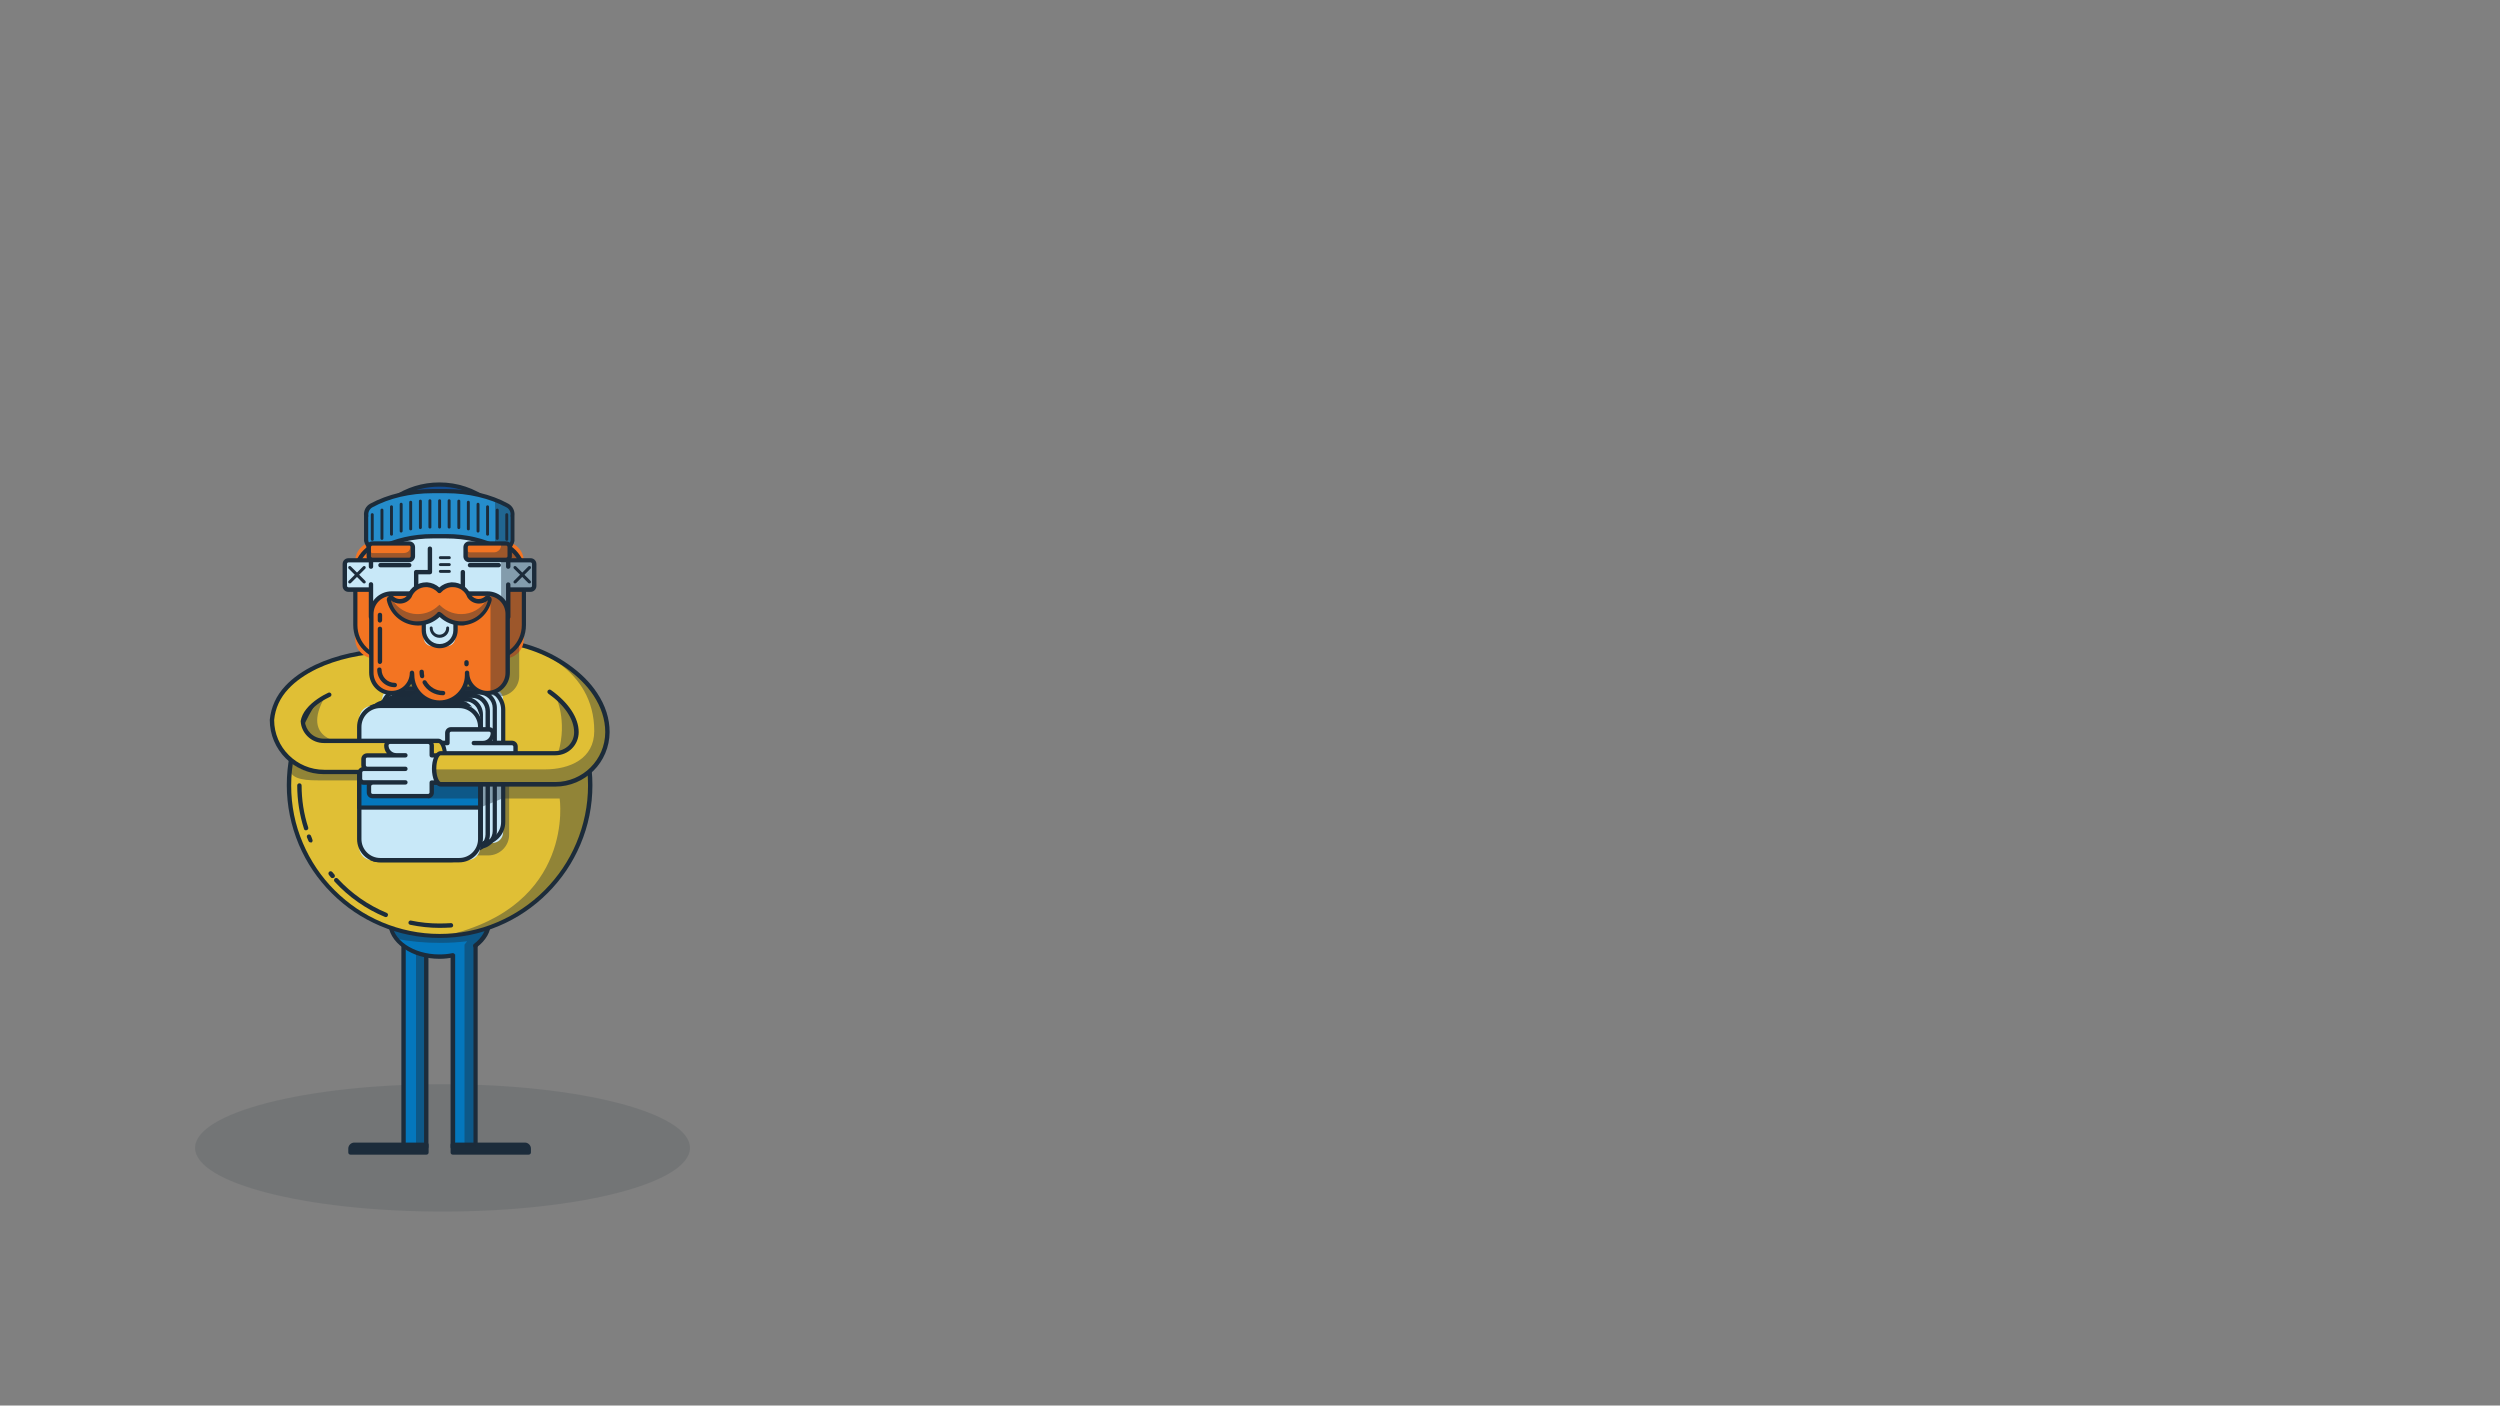 <?xml version="1.0" encoding="utf-8"?>
<!-- Generator: Adobe Illustrator 21.0.0, SVG Export Plug-In . SVG Version: 6.00 Build 0)  -->
<svg version="1.1" id="Layer_1" xmlns="http://www.w3.org/2000/svg" xmlns:xlink="http://www.w3.org/1999/xlink" x="0px" y="0px"
	 viewBox="0 0 1366 768" style="enable-background:new 0 0 1366 768;" xml:space="preserve">
<rect x="0" y="0" width="1366" height="768" fill="#808080" stroke="none"/>
<style type="text/css">
	.st0{opacity:0.13;fill:#262F3D;}
	.st1{fill:#0477BD;}
	.st2{fill:#1C2C3B;}
	.st3{opacity:0.4;fill:#1C2C3B;}
	.st4{fill:#E0BF35;}
	.st5{fill:#C8E8F8;}
	.st6{fill:none;stroke:#FFFFFF;stroke-miterlimit:10;}
	.st7{opacity:0.4;}
	.st8{fill:#F37422;}
	.st9{fill:#124B90;}
	.st10{fill:#258DCC;}
</style>
<g>
	<ellipse class="st0" cx="241.8" cy="627.2" rx="135.2" ry="34.8"/>
	<g>
		<g>
			<g>
				<rect x="220.5" y="514.7" class="st1" width="12.4" height="112.1"/>
				<path class="st2" d="M232.9,628h-12.4c-0.7,0-1.2-0.5-1.2-1.2V514.7c0-0.7,0.5-1.2,1.2-1.2h12.4c0.7,0,1.2,0.5,1.2,1.2v112.1
					C234.1,627.5,233.5,628,232.9,628z M221.7,625.6h10V515.8h-10V625.6z"/>
			</g>
			<rect x="227.3" y="514.7" class="st3" width="5.6" height="112.1"/>
			<g>
				<path class="st2" d="M191.5,629.8H233v-4.2h-39.2c-1.3,0-2.3,1-2.3,2.3V629.8z"/>
				<path class="st2" d="M233,630.9h-41.5c-0.7,0-1.2-0.5-1.2-1.2v-2.1c0-1.8,1.5-3.3,3.3-3.3H233c0.7,0,1.2,0.5,1.2,1.2v4.2
					C234.2,630.4,233.7,630.9,233,630.9z M192.7,628.6h39.2v-1.9h-38.2c-0.5,0-0.9,0.4-0.9,0.9V628.6z"/>
			</g>
		</g>
		<g>
			<g>
				
					<rect x="247.5" y="514.7" transform="matrix(-1 -4.396584e-11 4.396584e-11 -1 507.308 1141.472)" class="st1" width="12.4" height="112.1"/>
				<path class="st2" d="M259.8,628h-12.4c-0.7,0-1.2-0.5-1.2-1.2V514.7c0-0.7,0.5-1.2,1.2-1.2h12.4c0.7,0,1.2,0.5,1.2,1.2v112.1
					C261,627.5,260.5,628,259.8,628z M248.7,625.6h10V515.8h-10V625.6z"/>
			</g>
			<g>
				<path class="st2" d="M288.9,629.8h-41.5v-4.2h39.2c1.3,0,2.3,1,2.3,2.3V629.8z"/>
				<path class="st2" d="M288.9,630.9h-41.5c-0.7,0-1.2-0.5-1.2-1.2v-4.2c0-0.7,0.5-1.2,1.2-1.2h39.4c1.8,0,3.3,1.5,3.3,3.3v2.1
					C290.1,630.4,289.5,630.9,288.9,630.9z M248.5,628.6h39.2v-0.9c0-0.5-0.4-0.9-0.9-0.9h-38.2V628.6z"/>
			</g>
		</g>
	</g>
	<g>
		<path class="st1" d="M247.6,522c-2.4,0.5-4.8,0.7-7.4,0.7c-14.9,0-26.9-8.5-26.9-18.9s12.1-18.9,26.9-18.9s26.9,8.5,26.9,18.9
			c0,5-2.8,9.6-7.4,13"/>
		<path class="st2" d="M240.2,523.9c-7.4,0-14.4-2-19.7-5.8c-5.4-3.8-8.4-8.9-8.4-14.4c0-5.5,3-10.6,8.4-14.4
			c5.3-3.7,12.3-5.8,19.7-5.8s14.4,2,19.7,5.8c5.4,3.8,8.4,8.9,8.4,14.4c0,5.3-2.8,10.2-7.9,14c-0.5,0.4-1.3,0.3-1.7-0.2
			c-0.4-0.5-0.3-1.3,0.2-1.7c4.4-3.3,6.9-7.6,6.9-12.1c0-9.8-11.6-17.8-25.8-17.8c-14.2,0-25.8,8-25.8,17.8
			c0,9.8,11.6,17.8,25.8,17.8c2.4,0,4.9-0.2,7.2-0.7c0.6-0.1,1.3,0.3,1.4,0.9c0.1,0.6-0.3,1.3-0.9,1.4
			C245.3,523.6,242.8,523.9,240.2,523.9z"/>
	</g>
	<g>
		<circle class="st4" cx="240.2" cy="429.1" r="82.2"/>
		<path class="st2" d="M240.2,512.5c-11.3,0-22.2-2.2-32.5-6.6c-9.9-4.2-18.8-10.2-26.5-17.9c-7.7-7.7-13.7-16.6-17.9-26.5
			c-4.3-10.3-6.6-21.2-6.6-32.5c0-11.3,2.2-22.2,6.6-32.5c4.2-9.9,10.2-18.8,17.9-26.5c7.7-7.7,16.6-13.7,26.5-17.9
			c10.3-4.3,21.2-6.6,32.5-6.6c11.3,0,22.2,2.2,32.5,6.6c9.9,4.2,18.8,10.2,26.5,17.9c7.7,7.7,13.7,16.6,17.9,26.5
			c4.3,10.3,6.6,21.2,6.6,32.5c0,11.3-2.2,22.2-6.6,32.5c-4.2,9.9-10.2,18.8-17.9,26.5c-7.7,7.7-16.6,13.7-26.5,17.9
			C262.4,510.3,251.4,512.5,240.2,512.5z M240.2,348.1c-10.9,0-21.5,2.1-31.5,6.4c-9.6,4.1-18.3,9.9-25.8,17.4
			c-7.4,7.4-13.3,16.1-17.4,25.8c-4.2,10-6.4,20.6-6.4,31.5c0,10.9,2.1,21.5,6.4,31.5c4.1,9.6,9.9,18.3,17.4,25.8
			c7.4,7.4,16.1,13.3,25.8,17.4c10,4.2,20.6,6.4,31.5,6.4c10.9,0,21.5-2.1,31.5-6.4c9.6-4.1,18.3-9.9,25.8-17.4
			c7.4-7.4,13.3-16.1,17.4-25.8c4.2-10,6.4-20.6,6.4-31.5c0-10.9-2.1-21.5-6.4-31.5c-4.1-9.6-9.9-18.3-17.4-25.8
			c-7.4-7.4-16.1-13.3-25.8-17.4C261.7,350.2,251.1,348.1,240.2,348.1z"/>
	</g>
	<g>
		<path class="st4" d="M167.2,452.5c-2.3-7.3-3.6-15.2-3.6-23.3"/>
		<path class="st2" d="M167.2,453.7c-0.5,0-1-0.3-1.1-0.8c-2.4-7.6-3.7-15.6-3.7-23.7c0-0.7,0.5-1.2,1.2-1.2c0.7,0,1.2,0.5,1.2,1.2
			c0,7.8,1.2,15.6,3.6,22.9c0.2,0.6-0.1,1.3-0.8,1.5C167.4,453.6,167.3,453.7,167.2,453.7z"/>
	</g>
	<g>
		<path class="st4" d="M169.7,459.2c-0.3-0.7-0.6-1.4-0.9-2.1"/>
		<path class="st2" d="M169.7,460.3c-0.5,0-0.9-0.3-1.1-0.7c-0.3-0.7-0.6-1.4-0.9-2.1c-0.2-0.6,0.1-1.3,0.7-1.5
			c0.6-0.2,1.3,0.1,1.5,0.7c0.3,0.7,0.6,1.4,0.8,2.1c0.3,0.6,0,1.3-0.6,1.6C170,460.3,169.8,460.3,169.7,460.3z"/>
	</g>
	<g>
		<path class="st4" d="M181.7,478.7c-0.4-0.4-0.8-0.9-1.1-1.4"/>
		<path class="st2" d="M181.7,479.8c-0.3,0-0.7-0.1-0.9-0.4c-0.4-0.5-0.8-0.9-1.1-1.4c-0.4-0.5-0.3-1.3,0.2-1.7
			c0.5-0.4,1.3-0.3,1.7,0.2c0.4,0.4,0.7,0.9,1.1,1.3c0.4,0.5,0.4,1.2-0.1,1.7C182.2,479.7,182,479.8,181.7,479.8z"/>
	</g>
	<g>
		<path class="st4" d="M210.8,500c-10.4-4.3-19.6-10.8-27.1-19"/>
		<path class="st2" d="M210.8,501.1c-0.2,0-0.3,0-0.5-0.1c-10.4-4.3-19.9-11-27.5-19.3c-0.4-0.5-0.4-1.2,0.1-1.7
			c0.5-0.4,1.2-0.4,1.7,0.1c7.4,8.1,16.6,14.5,26.7,18.7c0.6,0.3,0.9,0.9,0.6,1.5C211.7,500.9,211.3,501.1,210.8,501.1z"/>
	</g>
	<g>
		<path class="st4" d="M246.4,505.5c-2.1,0.2-4.1,0.2-6.2,0.2c-5.4,0-10.7-0.6-15.9-1.6"/>
		<path class="st2" d="M240.2,507c-5.4,0-10.8-0.6-16.1-1.7c-0.6-0.1-1.1-0.8-0.9-1.4c0.1-0.6,0.8-1.1,1.4-0.9
			c5.1,1.1,10.4,1.6,15.6,1.6c2,0,4.1-0.1,6.1-0.2c0.7-0.1,1.2,0.4,1.3,1.1c0.1,0.7-0.4,1.2-1.1,1.3
			C244.4,506.9,242.3,507,240.2,507z"/>
	</g>
	<g>
		<path class="st3" d="M266.8,467.4h-43.1c-6.3,0-11.5-5.1-11.5-11.5v-47.8c-0.2-0.2,65.7,0,66,0v47.8
			C278.3,462.2,273.1,467.4,266.8,467.4z"/>
		<g>
			<path class="st5" d="M269.1,460.6h-54.5c-3.2,0-5.8-2.6-5.8-5.8v-72.7c0-3.2,2.6-5.8,5.8-5.8h54.5c3.2,0,5.8,2.6,5.8,5.8v72.7
				C274.9,458,272.3,460.6,269.1,460.6z"/>
			<path class="st2" d="M263.4,461.8h-43.1c-7,0-12.7-5.7-12.7-12.7v-61.3c0-7,5.7-12.7,12.7-12.7h43.1c7,0,12.7,5.7,12.7,12.7v61.3
				C276.1,456.1,270.4,461.8,263.4,461.8z M220.4,377.5c-5.7,0-10.3,4.6-10.3,10.3v61.3c0,5.7,4.6,10.3,10.3,10.3h43.1
				c5.7,0,10.3-4.6,10.3-10.3v-61.3c0-5.7-4.6-10.3-10.3-10.3H220.4z"/>
		</g>
		<g>
			<g>
				<path class="st5" d="M255,462.6h-26.1c-8.5,0-15.3-6.9-15.3-15.3v-53.7c0-8.5,6.9-15.3,15.3-15.3H255c8.5,0,15.3,6.9,15.3,15.3
					v53.7C270.3,455.7,263.4,462.6,255,462.6z"/>
				<path class="st2" d="M261.8,463.8h-39.8c-5.3,0-9.7-4.3-9.7-9.7v-67.3c0-5.3,4.3-9.7,9.7-9.7h39.8c5.3,0,9.7,4.3,9.7,9.7v67.3
					C271.5,459.4,267.2,463.8,261.8,463.8z M222.1,379.5c-4,0-7.3,3.3-7.3,7.3v67.3c0,4,3.3,7.3,7.3,7.3h39.8c4,0,7.3-3.3,7.3-7.3
					v-67.3c0-4-3.3-7.3-7.3-7.3H222.1z"/>
			</g>
			<g>
				<path class="st5" d="M251.2,464.4h-26.1c-8.5,0-15.3-6.9-15.3-15.3v-53.7c0-8.5,6.9-15.3,15.3-15.3h26.1
					c8.5,0,15.3,6.9,15.3,15.3v53.7C266.5,457.6,259.6,464.4,251.2,464.4z"/>
				<path class="st2" d="M258,465.6h-39.8c-5.3,0-9.7-4.3-9.7-9.7v-67.3c0-5.3,4.3-9.7,9.7-9.7H258c5.3,0,9.7,4.3,9.7,9.7v67.3
					C267.7,461.3,263.4,465.6,258,465.6z M218.3,381.3c-4,0-7.3,3.3-7.3,7.3v67.3c0,4,3.3,7.3,7.3,7.3H258c4,0,7.3-3.3,7.3-7.3
					v-67.3c0-4-3.3-7.3-7.3-7.3H218.3z"/>
			</g>
			<g>
				<path class="st5" d="M247.4,466.3h-26.1c-8.5,0-15.3-6.9-15.3-15.3v-53.7c0-8.5,6.9-15.3,15.3-15.3h26.1
					c8.5,0,15.3,6.9,15.3,15.3v53.7C262.7,459.4,255.9,466.3,247.4,466.3z"/>
				<path class="st2" d="M254.2,467.4h-39.8c-5.3,0-9.7-4.3-9.7-9.7v-67.3c0-5.3,4.3-9.7,9.7-9.7h39.8c5.3,0,9.7,4.3,9.7,9.7v67.3
					C263.9,463.1,259.6,467.4,254.2,467.4z M214.5,383.2c-4,0-7.3,3.3-7.3,7.3v67.3c0,4,3.3,7.3,7.3,7.3h39.8c4,0,7.3-3.3,7.3-7.3
					v-67.3c0-4-3.3-7.3-7.3-7.3H214.5z"/>
			</g>
			<g>
				<path class="st5" d="M243.6,468.1h-26.1c-8.5,0-15.3-6.9-15.3-15.3v-53.7c0-8.5,6.9-15.3,15.3-15.3h26.1
					c8.5,0,15.3,6.9,15.3,15.3v53.7C258.9,461.2,252.1,468.1,243.6,468.1z"/>
				<path class="st2" d="M250.4,469.3h-39.8c-5.3,0-9.7-4.3-9.7-9.7v-67.3c0-5.3,4.3-9.7,9.7-9.7h39.8c5.3,0,9.7,4.3,9.7,9.7v67.3
					C260.1,465,255.8,469.3,250.4,469.3z M210.7,385c-4,0-7.3,3.3-7.3,7.3v67.3c0,4,3.3,7.3,7.3,7.3h39.8c4,0,7.3-3.3,7.3-7.3v-67.3
					c0-4-3.3-7.3-7.3-7.3H210.7z"/>
			</g>
			<g>
				<path class="st5" d="M239.8,469.9h-26.1c-8.5,0-15.3-6.9-15.3-15.3V401c0-8.5,6.9-15.3,15.3-15.3h26.1c8.5,0,15.3,6.9,15.3,15.3
					v53.7C255.1,463.1,248.3,469.9,239.8,469.9z"/>
				<path class="st2" d="M246.6,471.1h-39.8c-5.3,0-9.7-4.3-9.7-9.7v-67.3c0-5.3,4.3-9.7,9.7-9.7h39.8c5.3,0,9.7,4.3,9.7,9.7v67.3
					C256.3,466.8,252,471.1,246.6,471.1z M206.9,386.8c-4,0-7.3,3.3-7.3,7.3v67.3c0,4,3.3,7.3,7.3,7.3h39.8c4,0,7.3-3.3,7.3-7.3
					v-67.3c0-4-3.3-7.3-7.3-7.3H206.9z"/>
			</g>
		</g>
		<g>
			<path class="st5" d="M255.5,470h-52.3c-3.8,0-6.9-3.1-6.9-6.9v-70.5c0-3.8,3.1-6.9,6.9-6.9h52.3c3.8,0,6.9,3.1,6.9,6.9v70.5
				C262.3,466.9,259.3,470,255.5,470z"/>
			<path class="st2" d="M250.9,471.2h-43.1c-7,0-12.7-5.7-12.7-12.7v-61.3c0-7,5.7-12.7,12.7-12.7h43.1c7,0,12.7,5.7,12.7,12.7v61.3
				C263.5,465.5,257.8,471.2,250.9,471.2z M207.8,386.9c-5.7,0-10.3,4.6-10.3,10.3v61.3c0,5.7,4.6,10.3,10.3,10.3h43.1
				c5.7,0,10.3-4.6,10.3-10.3v-61.3c0-5.7-4.6-10.3-10.3-10.3H207.8z"/>
		</g>
		<g>
			<rect x="196.3" y="414.5" class="st1" width="66" height="26.7"/>
			<path class="st2" d="M262.3,442.4h-66c-0.7,0-1.2-0.5-1.2-1.2v-26.7c0-0.7,0.5-1.2,1.2-1.2h66c0.7,0,1.2,0.5,1.2,1.2v26.7
				C263.5,441.9,263,442.4,262.3,442.4z M197.5,440.1h63.7v-24.3h-63.7V440.1z"/>
		</g>
	</g>
	<path class="st6" d="M240.2,412.7"/>
	<path class="st6" d="M240.2,422.2"/>
	<path class="st6" d="M237,412.7"/>
	<g>
		<path class="st5" d="M236.6,420.8h7.8v5.4c0,1.1,0.9,2,2,2h30.3c1.1,0,2-0.9,2-2v-3.4c0-1.1-0.9-2-2-2h-17.8h22.8c1.1,0,2-0.9,2-2
			v-3.4c0-1.1-0.9-2-2-2h-22.8h20.8c1.1,0,2-0.9,2-2v-3.4c0-1.1-0.9-2-2-2h-20.8l0,0h5c3,0,5.4-2.4,5.4-5.4l0,0c0-1.1-0.9-2-2-2
			h-20.8c-1.1,0-2,0.9-2,2v5.4h-7.8V420.8z"/>
		<path class="st2" d="M276.7,429.4h-30.3c-1.8,0-3.2-1.4-3.2-3.2V422h-6.6c-0.7,0-1.2-0.5-1.2-1.2v-14.9c0-0.7,0.5-1.2,1.2-1.2h6.6
			v-4.2c0-1.8,1.4-3.2,3.2-3.2h20.8c1.8,0,3.2,1.4,3.2,3.2c0,1.6-0.6,3.1-1.5,4.2h10.8c1.8,0,3.2,1.4,3.2,3.2v3.4
			c0,0.4-0.1,0.7-0.2,1c1.3,0.4,2.2,1.6,2.2,3v3.4c0,1.8-1.4,3.2-3.2,3.2h-1.9c0.1,0.3,0.1,0.6,0.1,0.8v3.4
			C279.9,428,278.5,429.4,276.7,429.4z M237.8,419.6h6.6c0.7,0,1.2,0.5,1.2,1.2v5.4c0,0.5,0.4,0.8,0.8,0.8h30.3
			c0.5,0,0.8-0.4,0.8-0.8v-3.4c0-0.5-0.4-0.8-0.8-0.8h-17.8c-0.7,0-1.2-0.5-1.2-1.2c0-0.7,0.5-1.2,1.2-1.2h22.8
			c0.5,0,0.8-0.4,0.8-0.8v-3.4c0-0.5-0.4-0.8-0.8-0.8h-22.8c-0.7,0-1.2-0.5-1.2-1.2s0.5-1.2,1.2-1.2h20.8c0.5,0,0.8-0.4,0.8-0.8
			v-3.4c0-0.5-0.4-0.8-0.8-0.8h-20.8c-0.7,0-1.2-0.5-1.2-1.2s0.5-1.2,1.2-1.2h5c2.3,0,4.2-1.9,4.2-4.2c0-0.5-0.4-0.8-0.8-0.8h-20.8
			c-0.5,0-0.8,0.4-0.8,0.8v5.4c0,0.7-0.5,1.2-1.2,1.2h-6.6V419.6z"/>
	</g>
	<g>
		<path class="st4" d="M180,379.6c-3.5,1.7-8.4,4.6-11.6,8.6c-1.4,1.8-2.5,3.8-2.9,6c0.2,2.7,1.4,5.3,3.4,7.3
			c2.2,2.2,5.1,3.4,8.1,3.4h62.5v0c0,0,0.1,0,0.1,0c2,0,3.6,3.8,3.6,8.5s-1.6,8.5-3.6,8.5c0,0-0.1,0-0.1,0v0H177
			c-15.7,0-28.5-12.8-28.5-28.4h0c0,0,0,0,0,0c0,0,0,0,0,0c0.6-6.5,3.2-12.5,8.2-17.8c4-4.3,9.4-8.1,16-11.3
			c11.2-5.4,25.7-8.6,38.8-8.6v16.9"/>
		<path class="st2" d="M239.6,423C239.6,423,239.6,423,239.6,423C239.5,423,239.5,423,239.6,423H177c-16.3,0-29.6-13.3-29.6-29.6
			c0,0,0,0,0,0c0,0,0,0,0,0c0,0,0-0.1,0-0.1c0.7-6.9,3.5-13.2,8.5-18.5c4.1-4.4,9.6-8.3,16.3-11.5c11.4-5.4,26.1-8.7,39.3-8.7
			c0.7,0,1.2,0.5,1.2,1.2v16.9c0,0.7-0.5,1.2-1.2,1.2c-0.7,0-1.2-0.5-1.2-1.2V357c-12.6,0.2-26.4,3.3-37.1,8.4
			c-6.4,3.1-11.7,6.8-15.6,11c-4.6,4.9-7.2,10.6-7.8,17c0,15,12.3,27.2,27.3,27.2h62.4c0.1,0,0.1,0,0.2,0l0,0c0.9,0,2.4-2.8,2.4-7.3
			c0-4.5-1.6-7.2-2.4-7.3l0,0c-0.1,0-0.1,0-0.2,0H177c-3.4,0-6.6-1.3-9-3.7c-2.2-2.2-3.5-5-3.7-8.1c0-0.1,0-0.2,0-0.3
			c0.4-2.2,1.4-4.4,3.1-6.5c3.5-4.4,9-7.5,12-8.9c0.6-0.3,1.3,0,1.6,0.6c0.3,0.6,0,1.3-0.6,1.6c-2.8,1.3-8,4.2-11.2,8.2
			c-1.4,1.7-2.2,3.5-2.6,5.3c0.2,2.4,1.3,4.7,3,6.4c2,2,4.6,3,7.3,3h62.5c0,0,0,0,0,0c0,0,0,0,0,0c1.5,0,2.8,1.1,3.7,3.2
			c0.7,1.7,1.2,4,1.2,6.5c0,2.4-0.4,4.7-1.2,6.5C242.4,421.9,241.1,423,239.6,423z"/>
	</g>
	<g>
		<path class="st5" d="M243.7,427.6h-7.8v5.4c0,1.1-0.9,2-2,2h-30.3c-1.1,0-2-0.9-2-2v-3.4c0-1.1,0.9-2,2-2h17.8h-22.8
			c-1.1,0-2-0.9-2-2v-3.4c0-1.1,0.9-2,2-2h22.8h-20.8c-1.1,0-2-0.9-2-2v-3.4c0-1.1,0.9-2,2-2h20.8l0,0h-5c-3,0-5.4-2.4-5.4-5.4l0,0
			c0-1.1,0.9-2,2-2h20.8c1.1,0,2,0.9,2,2v5.4h7.8V427.6z"/>
		<path class="st2" d="M233.9,436.2h-30.3c-1.8,0-3.2-1.4-3.2-3.2v-3.4c0-0.3,0-0.6,0.1-0.8h-1.9c-1.8,0-3.2-1.4-3.2-3.2v-3.4
			c0-1.4,0.9-2.6,2.2-3c-0.1-0.3-0.2-0.7-0.2-1v-3.4c0-1.8,1.4-3.2,3.2-3.2h10.8c-1-1.1-1.5-2.6-1.5-4.2c0-1.8,1.4-3.2,3.2-3.2h20.8
			c1.8,0,3.2,1.4,3.2,3.2v4.2h6.6c0.7,0,1.2,0.5,1.2,1.2v14.9c0,0.7-0.5,1.2-1.2,1.2h-6.6v4.2C237.1,434.8,235.7,436.2,233.9,436.2z
			 M203.6,428.8c-0.5,0-0.8,0.4-0.8,0.8v3.4c0,0.5,0.4,0.8,0.8,0.8h30.3c0.5,0,0.8-0.4,0.8-0.8v-5.4c0-0.7,0.5-1.2,1.2-1.2h6.6
			v-12.5h-6.6c-0.7,0-1.2-0.5-1.2-1.2v-5.4c0-0.5-0.4-0.8-0.8-0.8h-20.8c-0.5,0-0.8,0.4-0.8,0.8c0,2.3,1.9,4.2,4.2,4.2h5
			c0.7,0,1.2,0.5,1.2,1.2s-0.5,1.2-1.2,1.2h-20.8c-0.5,0-0.8,0.4-0.8,0.8v3.4c0,0.5,0.4,0.8,0.8,0.8h20.8c0.7,0,1.2,0.5,1.2,1.2
			s-0.5,1.2-1.2,1.2h-22.8c-0.5,0-0.8,0.4-0.8,0.8v3.4c0,0.5,0.4,0.8,0.8,0.8h22.8c0.7,0,1.2,0.5,1.2,1.2c0,0.7-0.5,1.2-1.2,1.2
			H203.6z"/>
	</g>
	<g>
		<path class="st4" d="M269.9,367.6v-16.9c13.1,0,28,5.1,40.1,13.5c6.4,4.5,11.5,9.6,15.3,15.3c4.4,6.6,6.6,13.5,6.6,20.6h0
			c0,0,0,0,0,0c0,0,0,0,0,0h0c0,15.7-12.8,28.4-28.5,28.4h-62.5v0c0,0-0.1,0-0.1,0c-2,0-3.6-3.8-3.6-8.5s1.6-8.5,3.6-8.5
			c0,0,0.1,0,0.1,0v0h62.5c3.1,0,5.9-1.2,8.1-3.4c2.2-2.2,3.4-5.1,3.4-8.1c0-7.5-5.3-15.5-14.7-22"/>
		<path class="st2" d="M303.4,429.8h-62.5c0,0,0,0,0,0c0,0,0,0,0,0c-1.5,0-2.8-1.1-3.7-3.2c-0.7-1.7-1.2-4-1.2-6.5s0.4-4.7,1.2-6.5
			c0.9-2.1,2.2-3.2,3.7-3.2c0,0,0,0,0,0c0,0,0,0,0,0h62.5c2.7,0,5.3-1.1,7.3-3c2-2,3-4.6,3-7.3c0-7.1-5.2-14.8-14.1-21.1
			c-0.5-0.4-0.7-1.1-0.3-1.7c0.4-0.5,1.1-0.7,1.7-0.3c9.6,6.8,15.2,15.2,15.2,23c0,3.4-1.3,6.6-3.7,9c-2.4,2.4-5.6,3.7-9,3.7H241
			c-0.1,0-0.1,0-0.2,0l0,0c-0.9,0-2.4,2.8-2.4,7.3c0,4.5,1.6,7.2,2.4,7.3l0,0c0.1,0,0.1,0,0.2,0h62.4c15,0,27.3-12.2,27.3-27.3
			c0,0,0,0,0,0c0-6.8-2.2-13.6-6.4-20c-3.6-5.5-8.7-10.5-15-15c-11.5-8.1-25.7-13-38.2-13.3v15.7c0,0.7-0.5,1.2-1.2,1.2
			s-1.2-0.5-1.2-1.2v-16.9c0-0.7,0.5-1.2,1.2-1.2c13.3,0,28.5,5.1,40.8,13.8c6.5,4.6,11.8,9.8,15.6,15.6c4.5,6.8,6.8,13.9,6.8,21.3
			c0,0,0,0,0,0C333,416.5,319.7,429.8,303.4,429.8z"/>
	</g>
	<g>
		<path class="st3" d="M286.6,353.2c-0.2-0.1-0.3-0.1-0.3-0.1C286.3,353.1,286.5,353.1,286.6,353.2z"/>
		<path class="st3" d="M286.2,353.1L286.2,353.1c-5.6-1.5-9.3-1.9-9.3-1.9L286.2,353.1z"/>
		<path class="st3" d="M322.4,375.6c-10.6-13.6-25.9-19.8-35.8-22.5c3.8,1.1,38.1,11.7,38.1,46.3c0,15.1-13.2,21-27.1,21
			s-60.6,0-60.6,0l0.5,5.8l-3.7,10.1l28.6,0l0,4.9l12.1-4.9l31.3,0c0,0,8.8,58.6-62.2,74.9c-1.1,0-2.2,0.1-3.3,0.1
			c-9.3,0-18.2-1.5-26.6-4.4c0.5,2.2,1.6,4.3,3.1,6.1c7,1.4,15,2.2,23.5,2.2c5.2,0,10.2-0.3,14.9-0.9l-1.4,1.9v110.5h6.2V518.7
			l3.4-5.6c0.1,0,0.3-0.1,0.4-0.1c1.3-1.6,2.2-3.4,2.8-5.2l0,0c0,0,32-9.4,49.6-47.2c3.8-11.4,6.7-17.9,5.9-39
			C322,421.6,344,403.3,322.4,375.6z M243.8,511.2l15.1-2.1C254,510.3,249,511,243.8,511.2z"/>
	</g>
	<g class="st7">
		<path class="st2" d="M167.5,366.9c0.1-0.1,0.2-0.1,0.3-0.2C167.8,366.7,167.7,366.8,167.5,366.9z"/>
	</g>
	<g>
		<path class="st8" d="M275.6,359.8h-70.9c-5.8,0-10.6-4.8-10.6-10.6v-42.6c0-5.8,4.8-10.6,10.6-10.6h70.9c5.8,0,10.6,4.8,10.6,10.6
			v42.6C286.2,355.1,281.5,359.8,275.6,359.8z"/>
		<path class="st2" d="M267.9,361h-55.4c-10.8,0-19.5-8.8-19.5-19.5v-27.2c0-10.8,8.8-19.5,19.5-19.5h55.4
			c10.8,0,19.5,8.8,19.5,19.5v27.2C287.4,352.3,278.7,361,267.9,361z M212.5,297.2c-9.5,0-17.2,7.7-17.2,17.2v27.2
			c0,9.5,7.7,17.2,17.2,17.2h55.4c9.5,0,17.2-7.7,17.2-17.2v-27.2c0-9.5-7.7-17.2-17.2-17.2H212.5z"/>
	</g>
	<g>
		<path class="st5" d="M289.7,322.2h-99c-1.2,0-2.3-1-2.3-2.3v-11.5c0-1.2,1-2.3,2.3-2.3h99c1.2,0,2.3,1,2.3,2.3v11.5
			C291.9,321.1,290.9,322.2,289.7,322.2z"/>
		<path class="st2" d="M289.9,323.4h-99.5c-1.8,0-3.2-1.4-3.2-3.2v-12c0-1.8,1.4-3.2,3.2-3.2h99.5c1.8,0,3.2,1.4,3.2,3.2v12
			C293.1,321.9,291.7,323.4,289.9,323.4z M190.4,307.3c-0.5,0-0.8,0.4-0.8,0.8v12c0,0.5,0.4,0.8,0.8,0.8h99.5c0.5,0,0.8-0.4,0.8-0.8
			v-12c0-0.5-0.4-0.8-0.8-0.8H190.4z"/>
	</g>
	<g>
		<g>
			<g>
				<line class="st5" x1="191.1" y1="310" x2="199" y2="317.9"/>
				<path class="st2" d="M199,318.8c-0.2,0-0.4-0.1-0.6-0.2l-7.9-7.9c-0.3-0.3-0.3-0.9,0-1.2c0.3-0.3,0.9-0.3,1.2,0l7.9,7.9
					c0.3,0.3,0.3,0.9,0,1.2C199.4,318.7,199.2,318.8,199,318.8z"/>
			</g>
			<g>
				<line class="st5" x1="199" y1="310" x2="191.1" y2="317.9"/>
				<path class="st2" d="M191.1,318.8c-0.2,0-0.4-0.1-0.6-0.2c-0.3-0.3-0.3-0.9,0-1.2l7.9-7.9c0.3-0.3,0.9-0.3,1.2,0
					c0.3,0.3,0.3,0.9,0,1.2l-7.9,7.9C191.5,318.7,191.3,318.8,191.1,318.8z"/>
			</g>
		</g>
		<g>
			<g>
				<line class="st5" x1="281.4" y1="310" x2="289.3" y2="317.9"/>
				<path class="st2" d="M289.3,318.8c-0.2,0-0.4-0.1-0.6-0.2l-7.9-7.9c-0.3-0.3-0.3-0.9,0-1.2c0.3-0.3,0.9-0.3,1.2,0l7.9,7.9
					c0.3,0.3,0.3,0.9,0,1.2C289.7,318.7,289.5,318.8,289.3,318.8z"/>
			</g>
			<g>
				<line class="st5" x1="289.3" y1="310" x2="281.4" y2="317.9"/>
				<path class="st2" d="M281.4,318.8c-0.2,0-0.4-0.1-0.6-0.2c-0.3-0.3-0.3-0.9,0-1.2l7.9-7.9c0.3-0.3,0.9-0.3,1.2,0
					c0.3,0.3,0.3,0.9,0,1.2l-7.9,7.9C281.8,318.7,281.6,318.8,281.4,318.8z"/>
			</g>
		</g>
	</g>
	<g>
		<polyline class="st5" points="277.7,309.7 277.7,292.2 202.7,292.2 202.7,309.7 		"/>
		<path class="st2" d="M277.7,310.8c-0.7,0-1.2-0.5-1.2-1.2v-16.3h-72.6v16.3c0,0.7-0.5,1.2-1.2,1.2s-1.2-0.5-1.2-1.2v-17.5
			c0-0.7,0.5-1.2,1.2-1.2h75c0.7,0,1.2,0.5,1.2,1.2v17.5C278.9,310.3,278.3,310.8,277.7,310.8z"/>
	</g>
	<g>
		<path class="st9" d="M215.3,272.4l51,0.9c-7.3-5.4-16.4-8.7-26.2-8.7C231,264.7,222.4,267.5,215.3,272.4L215.3,272.4z"/>
		<path class="st2" d="M266.3,274.5C266.3,274.5,266.3,274.5,266.3,274.5l-51-0.9c-0.5,0-1-0.3-1.1-0.8c-0.2-0.5,0-1,0.4-1.3l0,0
			c0,0,0,0,0,0c7.5-5.2,16.3-7.9,25.5-7.9c9.8,0,19.1,3.1,26.9,8.9c0.4,0.3,0.6,0.8,0.4,1.3C267.3,274.2,266.8,274.5,266.3,274.5z
			 M219.3,271.3l43,0.8c-6.7-4.1-14.3-6.2-22.2-6.2C232.8,265.9,225.7,267.7,219.3,271.3z"/>
	</g>
	<g>
		<path class="st10" d="M280.1,282.1c0.4-2.3-0.6-4.7-2.8-5.8c-9.3-5-21.1-7.8-33.4-7.8h-1.1h-5.4h-1.1c-12.3,0-24.1,2.8-33.4,7.8
			c-2.1,1.2-3.2,3.6-2.8,5.8l-0.1,0v13.3l0,0c0.1,0.6,0.3,1.3,0.6,1.9c1,1.8,2.9,2.9,4.8,2.9c0.9,0,1.8-0.2,2.6-0.7
			c7.7-4.2,17.7-6.5,28.1-6.5h1.1h5.4h1.1c10.5,0,20.5,2.3,28.1,6.5c0.8,0.5,1.7,0.7,2.6,0.7c1.9,0,3.8-1,4.8-2.9
			c0.3-0.6,0.5-1.2,0.6-1.9l0,0L280.1,282.1L280.1,282.1z"/>
		<path class="st2" d="M274.7,301.3c-1.1,0-2.2-0.3-3.2-0.8c-7.5-4.1-17.3-6.3-27.6-6.3h-7.6c-10.3,0-20.1,2.3-27.6,6.3
			c-1,0.5-2.1,0.8-3.2,0.8c-2.4,0-4.7-1.3-5.8-3.5c-0.3-0.6-0.6-1.3-0.7-1.9c-0.1-0.2-0.1-0.3-0.1-0.5v-13.3c0-0.1,0-0.2,0-0.3
			c-0.3-2.7,1-5.3,3.4-6.6c9.4-5.1,21.5-8,33.9-8h7.6c12.4,0,24.5,2.8,33.9,8c2.4,1.3,3.7,3.9,3.4,6.6c0,0.1,0,0.2,0,0.3v13.3
			c0,0.2,0,0.4-0.1,0.5c-0.1,0.7-0.4,1.3-0.7,1.9C279.4,300,277.2,301.3,274.7,301.3z M236.4,291.8h7.6c10.7,0,20.8,2.4,28.7,6.6
			c0.6,0.3,1.3,0.5,2,0.5c1.6,0,3-0.9,3.8-2.2c0.3-0.5,0.4-1,0.5-1.5c0-0.1,0-0.1,0-0.2v-12.5c-0.1-0.2-0.1-0.5-0.1-0.7
			c0.4-1.8-0.5-3.7-2.2-4.6c-9.1-4.9-20.7-7.7-32.8-7.7h-7.6c-12.1,0-23.7,2.7-32.8,7.7c-1.6,0.9-2.5,2.7-2.2,4.6
			c0,0.2,0,0.5-0.1,0.7v12.5c0,0.1,0,0.1,0,0.2c0.1,0.5,0.2,1,0.5,1.5c0.7,1.4,2.2,2.2,3.8,2.2c0.7,0,1.4-0.2,2-0.5
			C215.5,294.2,225.7,291.8,236.4,291.8z"/>
	</g>
	<g>
		<g>
			<line class="st5" x1="276.9" y1="281.1" x2="276.9" y2="294.6"/>
			<path class="st2" d="M276.9,295.5c-0.5,0-0.8-0.4-0.8-0.8v-13.5c0-0.5,0.4-0.8,0.8-0.8c0.5,0,0.8,0.4,0.8,0.8v13.5
				C277.8,295.1,277.4,295.5,276.9,295.5z"/>
		</g>
		<g>
			<line class="st5" x1="271.7" y1="278.7" x2="271.7" y2="294.2"/>
			<path class="st2" d="M271.7,295c-0.5,0-0.8-0.4-0.8-0.8v-15.5c0-0.5,0.4-0.8,0.8-0.8c0.5,0,0.8,0.4,0.8,0.8v15.5
				C272.5,294.7,272.1,295,271.7,295z"/>
		</g>
		<g>
			<line class="st5" x1="266.4" y1="276.8" x2="266.4" y2="291.8"/>
			<path class="st2" d="M266.4,292.7c-0.5,0-0.8-0.4-0.8-0.8v-15c0-0.5,0.4-0.8,0.8-0.8c0.5,0,0.8,0.4,0.8,0.8v15
				C267.3,292.3,266.9,292.7,266.4,292.7z"/>
		</g>
		<g>
			<line class="st5" x1="261.2" y1="275.4" x2="261.2" y2="290.1"/>
			<path class="st2" d="M261.2,291c-0.5,0-0.8-0.4-0.8-0.8v-14.7c0-0.5,0.4-0.8,0.8-0.8s0.8,0.4,0.8,0.8v14.7
				C262,290.6,261.6,291,261.2,291z"/>
		</g>
		<g>
			<line class="st5" x1="255.9" y1="274.4" x2="255.9" y2="289"/>
			<path class="st2" d="M255.9,289.8c-0.5,0-0.8-0.4-0.8-0.8v-14.6c0-0.5,0.4-0.8,0.8-0.8s0.8,0.4,0.8,0.8V289
				C256.8,289.4,256.4,289.8,255.9,289.8z"/>
		</g>
		<g>
			<line class="st5" x1="250.7" y1="273.8" x2="250.7" y2="288.3"/>
			<path class="st2" d="M250.7,289.1c-0.5,0-0.8-0.4-0.8-0.8v-14.5c0-0.5,0.4-0.8,0.8-0.8c0.5,0,0.8,0.4,0.8,0.8v14.5
				C251.5,288.7,251.1,289.1,250.7,289.1z"/>
		</g>
		<g>
			<line class="st5" x1="245.4" y1="273.5" x2="245.4" y2="288"/>
			<path class="st2" d="M245.4,288.8c-0.5,0-0.8-0.4-0.8-0.8v-14.4c0-0.5,0.4-0.8,0.8-0.8c0.5,0,0.8,0.4,0.8,0.8V288
				C246.3,288.4,245.9,288.8,245.4,288.8z"/>
		</g>
		<g>
			<line class="st5" x1="240.2" y1="273.5" x2="240.2" y2="287.9"/>
			<path class="st2" d="M240.2,288.8c-0.5,0-0.8-0.4-0.8-0.8v-14.4c0-0.5,0.4-0.8,0.8-0.8c0.5,0,0.8,0.4,0.8,0.8v14.4
				C241,288.4,240.6,288.8,240.2,288.8z"/>
		</g>
		<g>
			<line class="st5" x1="234.9" y1="273.5" x2="234.9" y2="288"/>
			<path class="st2" d="M234.9,288.8c-0.5,0-0.8-0.4-0.8-0.8v-14.4c0-0.5,0.4-0.8,0.8-0.8c0.5,0,0.8,0.4,0.8,0.8V288
				C235.8,288.4,235.4,288.8,234.9,288.8z"/>
		</g>
		<g>
			<line class="st5" x1="229.7" y1="273.8" x2="229.7" y2="288.3"/>
			<path class="st2" d="M229.7,289.1c-0.5,0-0.8-0.4-0.8-0.8v-14.5c0-0.5,0.4-0.8,0.8-0.8c0.5,0,0.8,0.4,0.8,0.8v14.5
				C230.5,288.7,230.1,289.1,229.7,289.1z"/>
		</g>
		<g>
			<line class="st5" x1="224.4" y1="274.4" x2="224.4" y2="289"/>
			<path class="st2" d="M224.4,289.8c-0.5,0-0.8-0.4-0.8-0.8v-14.6c0-0.5,0.4-0.8,0.8-0.8c0.5,0,0.8,0.4,0.8,0.8V289
				C225.3,289.4,224.9,289.8,224.4,289.8z"/>
		</g>
		<g>
			<line class="st5" x1="219.2" y1="275.4" x2="219.2" y2="290.1"/>
			<path class="st2" d="M219.2,291c-0.5,0-0.8-0.4-0.8-0.8v-14.7c0-0.5,0.4-0.8,0.8-0.8c0.5,0,0.8,0.4,0.8,0.8v14.7
				C220,290.6,219.6,291,219.2,291z"/>
		</g>
		<g>
			<line class="st5" x1="213.9" y1="276.8" x2="213.9" y2="291.8"/>
			<path class="st2" d="M213.9,292.7c-0.5,0-0.8-0.4-0.8-0.8v-15c0-0.5,0.4-0.8,0.8-0.8c0.5,0,0.8,0.4,0.8,0.8v15
				C214.8,292.3,214.4,292.7,213.9,292.7z"/>
		</g>
		<g>
			<line class="st5" x1="208.7" y1="278.7" x2="208.7" y2="294.2"/>
			<path class="st2" d="M208.7,295c-0.5,0-0.8-0.4-0.8-0.8v-15.5c0-0.5,0.4-0.8,0.8-0.8c0.5,0,0.8,0.4,0.8,0.8v15.5
				C209.5,294.7,209.1,295,208.7,295z"/>
		</g>
		<g>
			<line class="st5" x1="203.4" y1="281.1" x2="203.4" y2="294.6"/>
			<path class="st2" d="M203.4,295.5c-0.5,0-0.8-0.4-0.8-0.8v-13.5c0-0.5,0.4-0.8,0.8-0.8c0.5,0,0.8,0.4,0.8,0.8v13.5
				C204.3,295.1,203.9,295.5,203.4,295.5z"/>
		</g>
	</g>
	<g>
		<path class="st2" d="M223.6,310h-15.7c-0.7,0-1.2-0.5-1.2-1.2s0.5-1.2,1.2-1.2h15.7c0.7,0,1.2,0.5,1.2,1.2S224.3,310,223.6,310z"
			/>
		<path class="st2" d="M272.5,310h-15.7c-0.7,0-1.2-0.5-1.2-1.2s0.5-1.2,1.2-1.2h15.7c0.7,0,1.2,0.5,1.2,1.2S273.1,310,272.5,310z"
			/>
	</g>
	<g>
		<polyline class="st5" points="277.7,319.3 277.7,337.1 202.7,337.1 202.7,319.3 		"/>
		<path class="st2" d="M277.7,338.3h-75c-0.7,0-1.2-0.5-1.2-1.2v-17.8c0-0.7,0.5-1.2,1.2-1.2s1.2,0.5,1.2,1.2V336h72.6v-16.6
			c0-0.7,0.5-1.2,1.2-1.2c0.7,0,1.2,0.5,1.2,1.2v17.8C278.9,337.8,278.3,338.3,277.7,338.3z"/>
	</g>
	<g>
		<g>
			<polyline class="st5" points="234.9,299.8 234.9,312.6 227.4,312.6 227.4,324.5 252.9,324.5 252.9,312.6 			"/>
			<path class="st2" d="M252.9,325.7h-25.5c-0.7,0-1.2-0.5-1.2-1.2v-11.9c0-0.7,0.5-1.2,1.2-1.2h6.3v-11.6c0-0.7,0.5-1.2,1.2-1.2
				c0.7,0,1.2,0.5,1.2,1.2v12.8c0,0.7-0.5,1.2-1.2,1.2h-6.3v9.6h23.1v-10.8c0-0.7,0.5-1.2,1.2-1.2c0.7,0,1.2,0.5,1.2,1.2v11.9
				C254.1,325.2,253.6,325.7,252.9,325.7z"/>
		</g>
		<g>
			<line class="st5" x1="245.5" y1="304.6" x2="240.6" y2="304.6"/>
			<path class="st2" d="M245.5,305.5h-4.9c-0.5,0-0.8-0.4-0.8-0.8c0-0.5,0.4-0.8,0.8-0.8h4.9c0.5,0,0.8,0.4,0.8,0.8
				C246.4,305.1,246,305.5,245.5,305.5z"/>
		</g>
		<g>
			<line class="st5" x1="245.5" y1="308.4" x2="240.6" y2="308.4"/>
			<path class="st2" d="M245.5,309.3h-4.9c-0.5,0-0.8-0.4-0.8-0.8s0.4-0.8,0.8-0.8h4.9c0.5,0,0.8,0.4,0.8,0.8S246,309.3,245.5,309.3
				z"/>
		</g>
		<g>
			<line class="st5" x1="245.5" y1="312.2" x2="240.6" y2="312.2"/>
			<path class="st2" d="M245.5,313h-4.9c-0.5,0-0.8-0.4-0.8-0.8c0-0.5,0.4-0.8,0.8-0.8h4.9c0.5,0,0.8,0.4,0.8,0.8
				C246.4,312.7,246,313,245.5,313z"/>
		</g>
	</g>
	<g>
		<path class="st8" d="M266.3,324.4L266.3,324.4L266.3,324.4h-26.1h0H214h0c-6.1,0-11.1,5-11.1,11.1v32.1c0,6.1,5,11.1,11.1,11.1h0
			c6.1,0,11.1-5,11.1-11.1l0.1,1.3c0,8.3,6.8,15,15,15h0c8.3,0,15-6.8,15-15v-1.3c0,6.1,5,11,11.1,11h0c6.1,0,11.1-5,11.1-11.1
			v-32.1C277.4,329.4,272.4,324.4,266.3,324.4z"/>
		<path class="st2" d="M240.2,385.1c-7.3,0-13.5-4.9-15.5-11.5c-2.1,3.7-6.1,6.2-10.7,6.2c-6.8,0-12.3-5.5-12.3-12.3v-32.1
			c0-6.8,5.5-12.3,12.3-12.3h52.3c6.8,0,12.3,5.5,12.3,12.3v32.1c0,6.8-5.5,12.3-12.3,12.3c-4.5,0-8.5-2.5-10.6-6.1
			C253.7,380.3,247.5,385.1,240.2,385.1z M225.1,366.4c0.6,0,1.1,0.5,1.2,1.1l0.1,1.3c0,0,0,0.1,0,0.1c0,7.6,6.2,13.8,13.8,13.8
			s13.8-6.2,13.8-13.8v-1.3c0-0.7,0.5-1.2,1.2-1.2h0c0.7,0,1.2,0.5,1.2,1.2c0,5.4,4.5,9.9,9.9,9.9c5.5,0,9.9-4.4,9.9-9.9v-32.1
			c0-5.5-4.4-9.9-9.9-9.9H214c-5.5,0-9.9,4.4-9.9,9.9v32.1c0,5.5,4.4,9.9,9.9,9.9s9.9-4.4,9.9-9.9
			C223.9,367,224.4,366.5,225.1,366.4C225.1,366.4,225.1,366.4,225.1,366.4z"/>
	</g>
	<g>
		<path class="st8" d="M232,372.8c2,3.5,5.8,5.9,10.1,5.9h0"/>
		<path class="st2" d="M242.1,379.9c-4.6,0-8.9-2.5-11.1-6.5c-0.3-0.6-0.1-1.3,0.4-1.6c0.6-0.3,1.3-0.1,1.6,0.4
			c1.9,3.3,5.3,5.3,9.1,5.3c0.7,0,1.2,0.5,1.2,1.2S242.7,379.9,242.1,379.9z"/>
	</g>
	<g>
		<path class="st8" d="M230.5,367.1c0,0.8,0.1,1.6,0.2,2.3"/>
		<path class="st2" d="M230.7,370.6c-0.6,0-1-0.4-1.2-0.9c-0.2-0.8-0.3-1.7-0.3-2.6c0-0.7,0.5-1.2,1.2-1.2c0.7,0,1.2,0.5,1.2,1.2
			c0,0.7,0.1,1.4,0.2,2.1c0.1,0.6-0.3,1.3-0.9,1.4C230.9,370.6,230.8,370.6,230.7,370.6z"/>
	</g>
	<g>
		<path class="st8" d="M207.4,365.9c0,4.6,3.8,8.4,8.4,8.4h0"/>
		<path class="st2" d="M215.7,375.5c-5.3,0-9.6-4.3-9.6-9.6c0-0.7,0.5-1.2,1.2-1.2c0.7,0,1.2,0.5,1.2,1.2c0,4,3.2,7.2,7.2,7.2
			c0.7,0,1.2,0.5,1.2,1.2S216.4,375.5,215.7,375.5z"/>
	</g>
	<g>
		<path class="st5" d="M244.1,353.1h-7.9c-2.6,0-4.7-2.1-4.7-4.7v-14.7h17.3v14.7C248.8,351,246.7,353.1,244.1,353.1z"/>
		<path class="st2" d="M240.2,354.2c-5.4,0-9.8-4.4-9.8-9.8v-10.7c0-0.7,0.5-1.2,1.2-1.2h17.3c0.7,0,1.2,0.5,1.2,1.2v10.7
			C250,349.8,245.6,354.2,240.2,354.2z M232.7,334.9v9.5c0,4.1,3.3,7.5,7.5,7.5h0c4.1,0,7.5-3.3,7.5-7.5v-9.5H232.7z"/>
	</g>
	<g>
		<path class="st5" d="M244.8,343.1c0,2.5-2.1,4.6-4.6,4.6l0,0c-2.5,0-4.6-2.1-4.6-4.6"/>
		<path class="st2" d="M240.2,348.5c-3,0-5.4-2.4-5.4-5.4c0-0.5,0.4-0.8,0.8-0.8c0.5,0,0.8,0.4,0.8,0.8c0,2.1,1.7,3.7,3.7,3.7
			c2.1,0,3.7-1.7,3.7-3.7c0-0.5,0.4-0.8,0.8-0.8c0.5,0,0.8,0.4,0.8,0.8C245.6,346.1,243.2,348.5,240.2,348.5z"/>
	</g>
	<g>
		<g>
			<path class="st8" d="M223.1,306h-19.2c-1.4,0-2.5-1.1-2.5-2.5v-4.2c0-1.4,1.1-2.5,2.5-2.5h19.2c1.4,0,2.5,1.1,2.5,2.5v4.2
				C225.6,304.9,224.5,306,223.1,306z"/>
			<path class="st2" d="M223.6,307.2h-20.1c-1.8,0-3.2-1.4-3.2-3.2v-5c0-1.8,1.4-3.2,3.2-3.2h20.1c1.8,0,3.2,1.4,3.2,3.2v5
				C226.8,305.7,225.3,307.2,223.6,307.2z M203.5,298.1c-0.5,0-0.8,0.4-0.8,0.8v5c0,0.5,0.4,0.8,0.8,0.8h20.1c0.5,0,0.8-0.4,0.8-0.8
				v-5c0-0.5-0.4-0.8-0.8-0.8H203.5z"/>
		</g>
		<g>
			<path class="st8" d="M276,306h-19.2c-1.4,0-2.5-1.1-2.5-2.5v-4.2c0-1.4,1.1-2.5,2.5-2.5H276c1.4,0,2.5,1.1,2.5,2.5v4.2
				C278.5,304.9,277.4,306,276,306z"/>
			<path class="st2" d="M276.5,307.2h-20.1c-1.8,0-3.2-1.4-3.2-3.2v-5c0-1.8,1.4-3.2,3.2-3.2h20.1c1.8,0,3.2,1.4,3.2,3.2v5
				C279.7,305.7,278.2,307.2,276.5,307.2z M256.4,298.1c-0.5,0-0.8,0.4-0.8,0.8v5c0,0.5,0.4,0.8,0.8,0.8h20.1c0.5,0,0.8-0.4,0.8-0.8
				v-5c0-0.5-0.4-0.8-0.8-0.8H256.4z"/>
		</g>
	</g>
	<path class="st3" d="M238.9,336c0.1-0.2,0.3-0.3,0.4-0.5c0.1,0.2,0.3,0.4,0.4,0.5l0,0c0.3,0.4,0.7,0.7,1.1,1.1c0,0,0,0,0,0
		c-0.3,0-1.1-0.1-1.3,0.3c-0.7,0.1-1.6,0.3-2.7,0.5C237.6,337.3,238.3,336.7,238.9,336L238.9,336z"/>
	<g>
		<path class="st8" d="M266,326.9c-1.1,1-2.6,1.6-4.2,1.6c-2.2,0-4.2-1.2-5.3-2.9c-1.5-3.8-5.3-6.5-9.7-6.2c-2.6,0.2-5,1.4-6.6,3.3
			c-1.6-1.9-4-3.1-6.6-3.3c-4.4-0.3-8.2,2.4-9.7,6.2c-1.1,1.7-3.1,2.9-5.3,2.9c-1.6,0-3.1-0.6-4.2-1.6c-0.8-0.7-2.1,0-1.8,1.1
			c1.4,6.4,6.7,11.5,13.6,12.5c5.2,0.7,10.1-1.1,13.6-4.5l0,0c0.2-0.2,0.3-0.3,0.5-0.5c0.2,0.2,0.3,0.4,0.5,0.5l0,0
			c3.5,3.4,8.4,5.2,13.6,4.5c6.9-1,12.1-6.1,13.6-12.5C268,326.9,266.8,326.2,266,326.9z"/>
		<path class="st2" d="M252,341.8L252,341.8c-4.4,0-8.6-1.7-11.8-4.7c-3.2,3-7.4,4.7-11.8,4.7c-0.8,0-1.6-0.1-2.4-0.2
			c-7.1-1-13-6.4-14.6-13.4c-0.2-0.7,0-1.4,0.4-1.9c0.4-0.5,1.1-0.9,1.8-0.9c0.6,0,1.1,0.2,1.5,0.6c0.9,0.9,2.2,1.3,3.4,1.3
			c1.7,0,3.3-0.8,4.2-2.3c1.6-4.1,5.7-6.8,10.1-6.8c0.2,0,0.5,0,0.7,0c2.4,0.2,4.7,1.1,6.5,2.8c1.8-1.6,4.1-2.6,6.5-2.8
			c0.2,0,0.5,0,0.7,0c4.4,0,8.4,2.7,10.1,6.8c1,1.4,2.5,2.3,4.2,2.3c1.3,0,2.5-0.5,3.4-1.3c0.4-0.4,1-0.6,1.5-0.6
			c0.7,0,1.4,0.3,1.8,0.9c0.4,0.5,0.6,1.3,0.4,1.9c-1.6,7-7.4,12.4-14.6,13.4C253.6,341.8,252.8,341.8,252,341.8z M241.6,335.2
			c2.8,2.7,6.5,4.3,10.4,4.3h0c0.7,0,1.4,0,2.1-0.1c6.1-0.8,11.1-5.4,12.5-11.4c-1.4,1.2-3.1,1.8-4.9,1.8c-2.6,0-4.9-1.3-6.3-3.4
			c0-0.1-0.1-0.1-0.1-0.2c-1.2-3.3-4.4-5.4-7.9-5.4c-0.2,0-0.4,0-0.6,0c-2.2,0.1-4.3,1.2-5.8,2.9c-0.2,0.3-0.5,0.4-0.9,0.4
			s-0.7-0.1-0.9-0.4c-1.5-1.7-3.6-2.7-5.8-2.9c-0.2,0-0.4,0-0.6,0c-3.5,0-6.7,2.2-7.9,5.4c0,0.1-0.1,0.1-0.1,0.2
			c-1.4,2.1-3.7,3.4-6.3,3.4c-1.8,0-3.5-0.6-4.9-1.8c1.4,6,6.4,10.5,12.5,11.4c0.7,0.1,1.4,0.1,2.1,0.1c3.9,0,7.6-1.5,10.4-4.3
			c0,0,0,0,0,0c0.1-0.1,0.3-0.3,0.4-0.5c0.2-0.3,0.5-0.4,0.9-0.4c0.3,0,0.7,0.1,0.9,0.4C241.2,334.9,241.4,335,241.6,335.2
			C241.5,335.2,241.5,335.2,241.6,335.2z"/>
	</g>
	<path class="st3" d="M266.6,326.4c-2.3,4.7-6.8,8.3-12.4,9c-5.2,0.7-10.1-1.1-13.6-4.5l0,0c-0.2-0.2-0.3-0.3-0.5-0.5
		c-0.2,0.2-0.3,0.4-0.5,0.5l0,0c-3.5,3.4-8.4,5.2-13.6,4.5c-5.6-0.8-10.1-4.3-12.4-9c-0.7-0.1-1.4,0.6-1.2,1.4
		c1.4,6.4,6.7,11.5,13.6,12.5c5.2,0.7,10.1-1.1,13.6-4.5l0,0c0.2-0.2,0.3-0.3,0.5-0.5c0.2,0.2,0.3,0.4,0.5,0.5l0,0
		c3.5,3.4,8.4,5.2,13.6,4.5c6.9-1,12.1-6.1,13.6-12.5C268,326.9,267.3,326.3,266.6,326.4z"/>
	<path class="st3" d="M220.2,302.2h-16.7c-1.1,0-2-2-2-4.5v3.8c0,2.5,0.9,4.5,2,4.5h20.1c1.1,0,2-2,2-4.5l-1.3-3.8
		C224.3,300.2,223.6,302.2,220.2,302.2z"/>
	<g>
		<path class="st3" d="M225.4,367.6c0,6.1-5,11.1-11.1,11.1h0c-0.2,0-0.4,0-0.6,0c1.9,1.4,4.2,2.3,6.7,2.3h0c3.1,0,5.9-1.3,7.9-3.3
			c-1.8-2.5-2.8-5.5-2.8-8.7L225.4,367.6z"/>
		<path class="st3" d="M255.5,367.7v1.3c0,8.3-6.8,15-15,15h0c-0.7,0-1.4,0-2.1-0.1c2.4,1.5,5.2,2.4,8.2,2.4h0
			c6.3,0,11.7-3.9,13.9-9.4C257.5,374.9,255.5,371.5,255.5,367.7z"/>
		<path class="st3" d="M290.1,305.7c-1.7,0-5.8,0-5.8,0s-1.6-4.3-5.6-7.2c0,0,1.6-2.4,1.6-3.5c0-1.1,0-14.7,0-14.7s-0.4-3.2-2.8-4.5
			l-7-3.4v24.1h3.3v1.4c0,2.2-1.8,3.9-3.9,3.9h-13.3c-1.1,0-2-2-2-4.5v3.8c0,2.5,0.9,4.5,2,4.5h17.2v20.8c-0.2,0-0.3,0-0.5,0
			c0.2,0.1,0.4,0.3,0.5,0.4v0.7l-5.8-3.4v54c-0.5,0.1-1,0.1-1.5,0.1h0c-0.2,0-0.4,0-0.6,0c1.9,1.4,4.2,2.3,6.7,2.3h0
			c6.1,0,11.1-5,11.1-11.1v-18.7c1.5-2.5,2.8-5.7,2.8-9.7c0-10.8,0-19.3,0-19.3h3.7c0,0,2,0.3,2-2v-12
			C292.2,307.7,291.8,305.7,290.1,305.7z M268.6,378c2-0.7,8.5-3.7,9-10.1C277.2,373,273.5,377.1,268.6,378z M277.6,367.9
			c0-0.1,0-0.2,0-0.2C277.6,367.7,277.6,367.8,277.6,367.9z"/>
	</g>
	<path class="st3" d="M177.6,380.7c0,0-13,7.9-11.7,16.3s13,8.4,18.3,8.4S163.4,405.3,177.6,380.7z"/>
	<path class="st3" d="M195.4,426.4c0,0-14.7,0-20.6,0c-5.8,0-15.7,0-16.3-5.8C158,417,159,416,159,416s4.3,6.3,16.8,6.3
		c12.4,0,20.8,0,20.8,0L195.4,426.4z"/>
	<path class="st3" d="M303.8,380.7c0,0,6.3,13.2,1.3,30.2c8.4,0,10.4-8.9,9.9-12.4C314.5,394.9,309.9,385,303.8,380.7z"/>
	<g>
		<line class="st8" x1="207.6" y1="339" x2="207.6" y2="336"/>
		<path class="st2" d="M207.6,340.2c-0.7,0-1.2-0.5-1.2-1.2v-3c0-0.7,0.5-1.2,1.2-1.2c0.7,0,1.2,0.5,1.2,1.2v3
			C208.7,339.7,208.2,340.2,207.6,340.2z"/>
	</g>
	<g>
		<line class="st8" x1="207.6" y1="361.6" x2="207.6" y2="343.6"/>
		<path class="st2" d="M207.6,362.8c-0.7,0-1.2-0.5-1.2-1.2v-18c0-0.7,0.5-1.2,1.2-1.2c0.7,0,1.2,0.5,1.2,1.2v18
			C208.7,362.3,208.2,362.8,207.6,362.8z"/>
	</g>
	<g>
		<line class="st8" x1="254.9" y1="362.9" x2="254.9" y2="361.9"/>
		<path class="st2" d="M254.9,364.1c-0.7,0-1.2-0.5-1.2-1.2v-1c0-0.7,0.5-1.2,1.2-1.2s1.2,0.5,1.2,1.2v1
			C256.1,363.5,255.5,364.1,254.9,364.1z"/>
	</g>
</g>
</svg>
